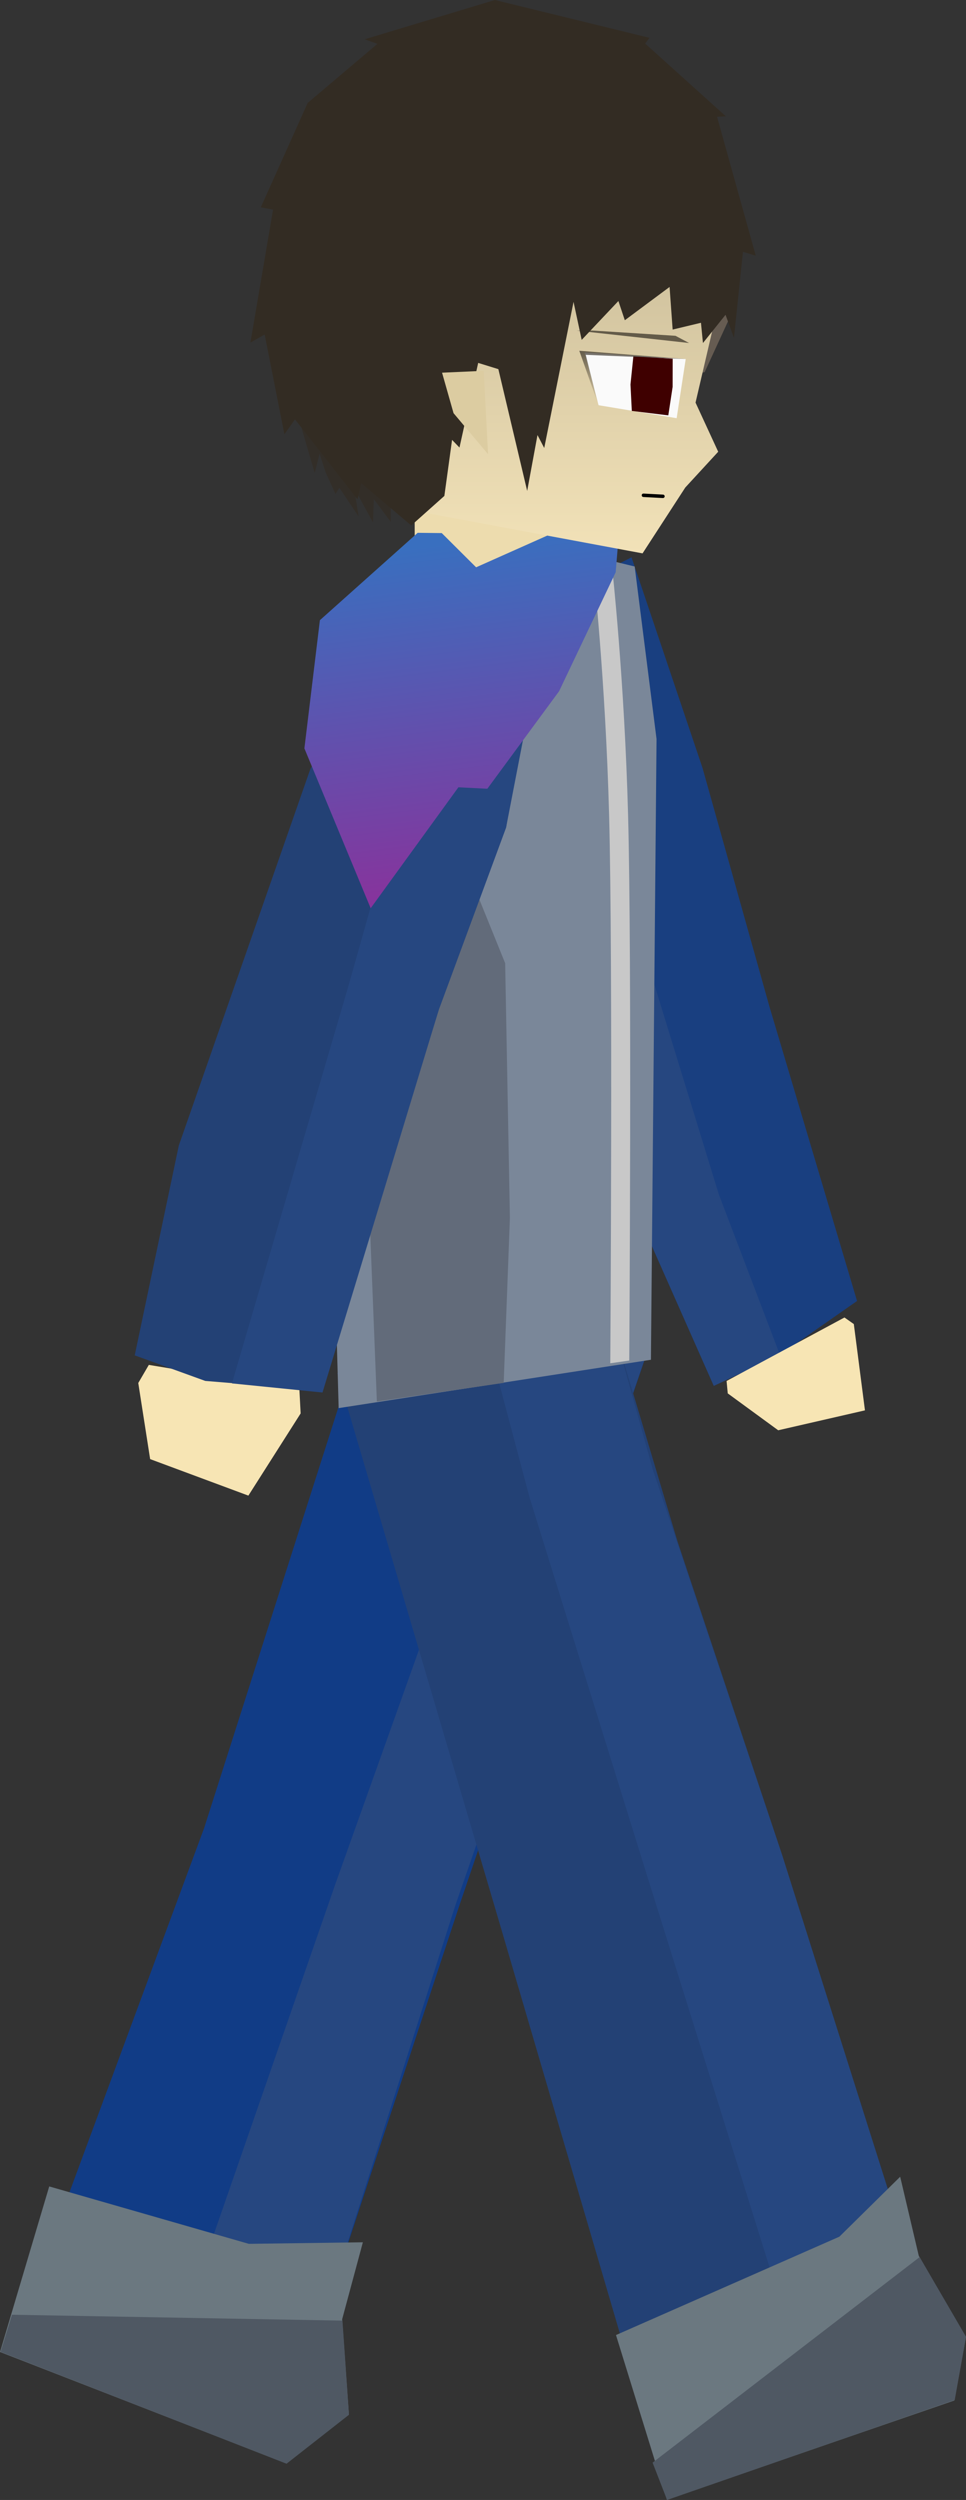 <svg version="1.1" xmlns="http://www.w3.org/2000/svg" xmlns:xlink="http://www.w3.org/1999/xlink" width="41.989" height="108.582" viewBox="0,0,41.989,108.582"><rect x="0" y="0" width="41.989" height="108.582" fill="#333333" stroke="none"/><defs><linearGradient x1="238.272" y1="92.786" x2="240.316" y2="109.183" gradientUnits="userSpaceOnUse" id="color-1"><stop offset="0" stop-color="#396fbf"/><stop offset="1" stop-color="#8e2e99"/></linearGradient><linearGradient x1="240.37" y1="70.319" x2="240.37" y2="93.281" gradientUnits="userSpaceOnUse" id="color-2"><stop offset="0" stop-color="#b3a788"/><stop offset="1" stop-color="#f2e2b8"/></linearGradient><linearGradient x1="245.99" y1="84.482" x2="245.99" y2="86.747" gradientUnits="userSpaceOnUse" id="color-3"><stop offset="0" stop-color="#332c23" stop-opacity="0.702"/><stop offset="1" stop-color="#332c23" stop-opacity="0"/></linearGradient></defs><g transform="translate(-218.496,-69.247)"><g data-paper-data="{&quot;isPaintingLayer&quot;:true}" fill-rule="nonzero" stroke-linejoin="miter" stroke-miterlimit="10" stroke-dasharray="" stroke-dashoffset="0" style="mix-blend-mode: normal"><g data-paper-data="{&quot;index&quot;:null}" stroke="#113c86" stroke-width="0" stroke-linecap="round"><path d="M249.031,102.598l2.91,10.368l3.808,12.787l-3.353,2.344l-2.875,1.342l-3.081,-6.956l-5.249,-16.842l-0.974,-9.286l5.73,-2.902z" fill="#193f80"/><path d="M244.696,104.709l5.043,16.408l2.659,6.98l-2.875,1.342l-3.081,-6.956l-5.249,-16.842l-1.246,-9.947l4.585,-2.242z" fill="#264780"/><path d="M255.202,126.47l0.407,0.286l0.484,3.748l-3.771,0.865l-2.193,-1.602l-0.051,-0.539z" data-paper-data="{&quot;index&quot;:null}" fill="#f7e5b4"/></g><g stroke="#113c86" stroke-width="0" stroke-linecap="round"><path d="M238.45,152.048l-5.73,17.372l0.307,4.599l-2.237,1.684l-11.743,-4.567l8.32,-22.484l7.575,-23.721l11.631,3.201z" data-paper-data="{&quot;index&quot;:null}" fill="#113c86"/><path d="M238.294,151.987l-5.574,17.433l0.307,4.599l-2.237,1.684l-5.413,-2.105l1.888,-5.797l5.797,-16.692l8.669,-24.267l4.842,1.29z" data-paper-data="{&quot;index&quot;:null}" fill="#264780"/><path d="M234.269,166.637l-0.901,3.345l0.293,4.141l-2.763,2.101l-12.401,-4.823l2.139,-7.19l8.676,2.494z" fill="#6b7880"/><path d="M233.381,170.04l0.284,4.089l-2.714,2.126l-12.431,-4.858l0.496,-1.613z" fill="#4f5863"/></g><g stroke="#113c86" stroke-width="0" stroke-linecap="round"><path d="M233.161,128.893l11.948,-2.16l2.829,9.44l4.557,13.651l5.529,17.465l2.079,3.658l-0.588,2.464l-12.007,4.136l-1.956,-6.57l-5.241,-17.857z" fill="#234175"/><path d="M239.769,127.724l5.339,-0.991l1.763,6.346l5.623,16.745l5.529,17.465l2.079,3.658l-0.588,2.464l-5.433,1.871l-1.741,-6.302l-5.736,-18.327l-5.086,-16.354z" fill="#264780"/><path d="M257.624,163.79l0.809,3.437l2.043,3.555l-0.498,2.726l-12.495,4.304l-2.212,-7.146l9.711,-4.273z" fill="#6b7880"/><path d="M258.47,167.28l2.016,3.461l-0.491,2.746l-12.503,4.342l-0.63,-1.621z" fill="#4f5863"/></g><path d="M246.79,128.306l-13.573,2.1l-0.926,-32.866l7.083,-5.317l6.709,1.629l0.951,7.494z" fill="#7a8799" stroke="#113c86" stroke-width="0" stroke-linecap="round"/><path d="M240.66,122.145l-0.27,7.165l-5.513,0.81l-0.296,-7.502l-0.06,-13.547l2.011,-7.67l3.922,9.681z" fill="#626b7a" stroke="#113c86" stroke-width="0" stroke-linecap="round"/><path d="" fill="#340000" stroke="none" stroke-width="0" stroke-linecap="round"/><path d="" fill="#340000" stroke="none" stroke-width="0" stroke-linecap="round"/><path d="M245.023,128.459c0,0 0.118,-17.442 -0.051,-23.809c-0.157,-5.915 -0.695,-10.766 -0.695,-10.766h0.825c0,0 0.538,4.86 0.695,10.777c0.169,6.366 0.051,23.679 0.051,23.679z" fill="#c8c8c8" stroke="none" stroke-width="0" stroke-linecap="butt"/><g stroke="#113c86" stroke-width="0" stroke-linecap="round"><path d="M231.51,129.615l0.054,1.022l-2.272,3.57l-4.27,-1.586l-0.516,-3.306l0.459,-0.786z" data-paper-data="{&quot;index&quot;:null}" fill="#f7e5b4"/><path d="M240.495,105.183l-2.921,7.903l-5.183,16.548l-4.974,-0.409l-3.065,-1.11l1.916,-9.113l5.725,-16.375l4.535,-7.231l5.324,0.432z" data-paper-data="{&quot;index&quot;:null}" fill="#234175"/><path d="M240.495,105.183l-2.921,7.903l-5.06,16.643l-3.936,-0.396l5.066,-17.271l3.89,-13.802l4.615,-1.629z" data-paper-data="{&quot;index&quot;:null}" fill="#264780"/></g><path d="M235.463,86.921l0.019,4.993l-0.737,-0.987l-0.037,1.008l-0.817,-1.49l0.191,1.231l-0.837,-1.245l-0.165,0.272l-0.429,-0.938l-0.264,-0.813l-0.212,0.837l-0.806,-2.762l-0.237,-4.054z" data-paper-data="{&quot;index&quot;:null}" fill-opacity="0.651" fill="#332c23" stroke="#000000" stroke-width="0" stroke-linecap="round"/><path d="M236.521,93.649v-2.625h6.285v3.854z" data-paper-data="{&quot;index&quot;:null}" fill="#eddcae" stroke="#000000" stroke-width="0" stroke-linecap="butt"/><path d="M242.487,92.419l2.887,0.281l-0.116,1.402l-2.461,5.169l-3.118,4.234l-1.258,-0.063l-3.813,5.253l-2.881,-6.943l0.674,-5.568l4.25,-3.795l1.047,0.012l1.493,1.486z" fill="url(#color-1)" stroke="#eb0095" stroke-width="0" stroke-linecap="round"/><path d="M246.853,80.159l3.456,2.677l-1.183,2.573l-5.458,1.334z" data-paper-data="{&quot;index&quot;:null}" fill="#665c52" stroke="#000000" stroke-width="0" stroke-linecap="round"/><path d="M241.325,70.622l5.086,1.468l2.421,3.531l1.19,5.569l-1.293,5.544l0.985,2.134l-1.431,1.554l-1.857,2.86l-9.53,-1.776l-3.784,-3.312l-2.397,-5.123l0.692,-6.285l1.998,-3.087l3.189,-2.251z" data-paper-data="{&quot;index&quot;:null}" fill="url(#color-2)" stroke="#000000" stroke-width="0" stroke-linecap="round"/><path d="M236.372,92.07l-2.176,-1.839l-0.161,0.701l-2.717,-3.471l-0.46,0.648l-0.858,-4.333l-0.619,0.35l0.984,-5.773l-0.532,-0.102l2.037,-4.533l3.031,-2.566l-0.552,-0.199l5.658,-1.706l6.72,1.643l-0.187,0.25l3.509,3.161l-0.385,0.017l1.683,6.035l-0.557,-0.169l-0.391,3.737l-0.366,-1.001l-0.982,1.225l-0.086,-0.879l-1.231,0.295l-0.133,-1.851l-1.946,1.446l-0.279,-0.835l-1.596,1.688l-0.354,-1.652l-1.274,6.348l-0.293,-0.562l-0.448,2.426l-1.253,-5.289l-0.877,-0.271l-0.813,3.677l-0.322,-0.334l-0.335,2.435z" data-paper-data="{&quot;index&quot;:null}" fill="#332c23" stroke="#000000" stroke-width="0" stroke-linecap="round"/><path d="M246.464,90.759l0.848,0.045" data-paper-data="{&quot;index&quot;:null}" fill="none" stroke="#000000" stroke-width="0.15" stroke-linecap="round"/><path d="M248.449,84.145l-4.894,-0.539l0.689,-0.003l3.613,0.229z" data-paper-data="{&quot;index&quot;:null}" fill-opacity="0.702" fill="#332c23" stroke="none" stroke-width="0" stroke-linecap="round"/><path d="M239.711,88.974l-1.501,-1.782l-0.499,-1.758l1.81,-0.081z" data-paper-data="{&quot;index&quot;:null}" fill="#dccca1" stroke="#000000" stroke-width="0" stroke-linecap="round"/><path d="M247.908,87.411l-3.394,-0.564l-0.608,-2.291l4.396,0.284z" data-paper-data="{&quot;index&quot;:null}" fill="#fafafa" stroke="none" stroke-width="0" stroke-linecap="round"/><path d="M247.545,87.288l-1.586,-0.193l-0.058,-1.147l0.126,-1.227l1.708,0.107l-0.002,1.224z" data-paper-data="{&quot;index&quot;:null}" fill="#3f0000" stroke="none" stroke-width="0" stroke-linecap="round"/><path d="M248.302,84.84l-4.345,-0.181l0.556,2.188l-0.837,-2.365z" data-paper-data="{&quot;index&quot;:null}" fill="url(#color-3)" stroke="none" stroke-width="0" stroke-linecap="round"/></g></g></svg>